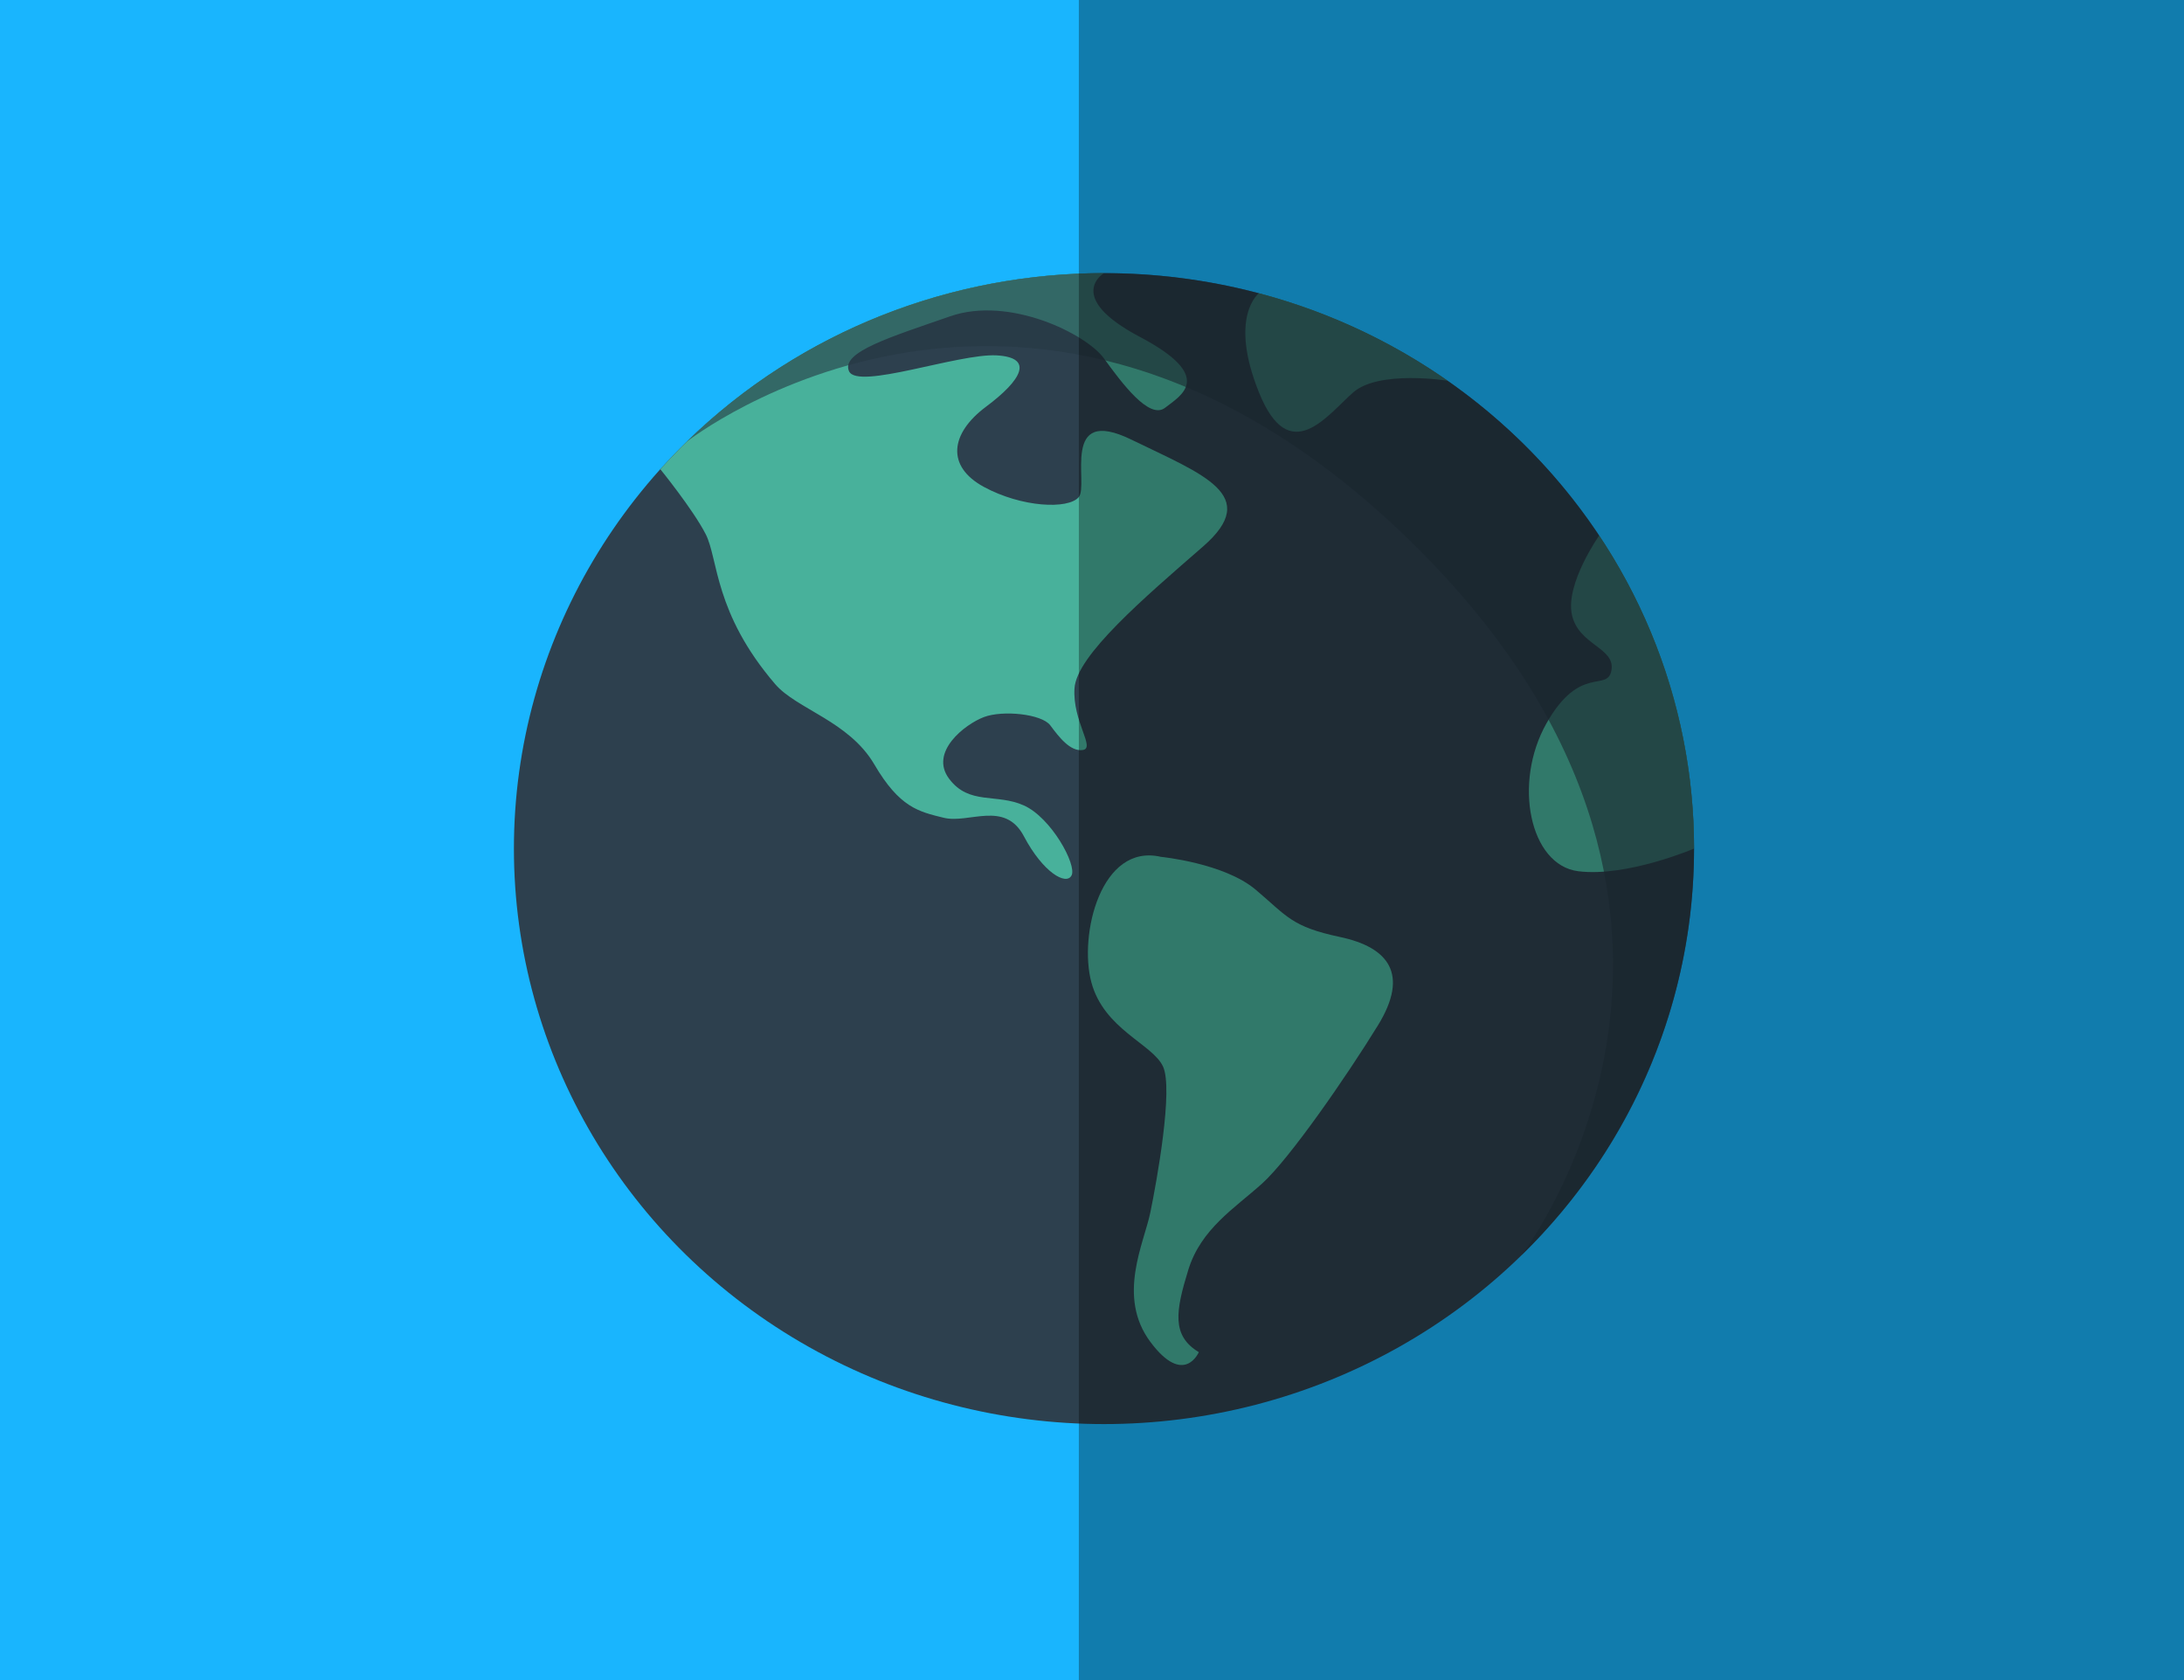 <?xml version="1.0" encoding="UTF-8" standalone="no"?>
<!-- Generator: Adobe Illustrator 19.0.0, SVG Export Plug-In . SVG Version: 6.00 Build 0)  -->

<svg
   xmlns:dc="http://purl.org/dc/elements/1.1/"
   xmlns:cc="http://creativecommons.org/ns#"
   xmlns:rdf="http://www.w3.org/1999/02/22-rdf-syntax-ns#"
   xmlns:svg="http://www.w3.org/2000/svg"
   xmlns="http://www.w3.org/2000/svg"
   xmlns:sodipodi="http://sodipodi.sourceforge.net/DTD/sodipodi-0.dtd"
   xmlns:inkscape="http://www.inkscape.org/namespaces/inkscape"
   version="1.1"
   id="Layer_1"
   x="0px"
   y="0px"
   viewBox="0 0 650 500"
   xml:space="preserve"
   inkscape:version="0.91 r"
   sodipodi:docname="internet.svg"
   width="650"
   height="500"><defs
     id="defs49" /><sodipodi:namedview
     pagecolor="#ffffff"
     bordercolor="#666666"
     borderopacity="1"
     objecttolerance="10"
     gridtolerance="10"
     guidetolerance="10"
     inkscape:pageopacity="0"
     inkscape:pageshadow="2"
     inkscape:window-width="1366"
     inkscape:window-height="719"
     id="namedview47"
     showgrid="false"
     inkscape:zoom="0.4609375"
     inkscape:cx="-17.355932"
     inkscape:cy="256"
     inkscape:window-x="0"
     inkscape:window-y="26"
     inkscape:window-maximized="1"
     inkscape:current-layer="Layer_1" /><g
     id="g17"
     transform="translate(0,-12)" /><g
     id="g19"
     transform="translate(0,-12)" /><g
     id="g21"
     transform="translate(0,-12)" /><g
     id="g23"
     transform="translate(0,-12)" /><g
     id="g25"
     transform="translate(0,-12)" /><g
     id="g27"
     transform="translate(0,-12)" /><g
     id="g29"
     transform="translate(0,-12)" /><g
     id="g31"
     transform="translate(0,-12)" /><g
     id="g33"
     transform="translate(0,-12)" /><g
     id="g35"
     transform="translate(0,-12)" /><g
     id="g37"
     transform="translate(0,-12)" /><g
     id="g39"
     transform="translate(0,-12)" /><g
     id="g41"
     transform="translate(0,-12)" /><g
     id="g43"
     transform="translate(0,-12)" /><g
     id="g45"
     transform="translate(0,-12)" /><rect
     style="opacity:1;fill:#19b5fe;fill-opacity:1;stroke:none;stroke-width:3;stroke-miterlimit:4;stroke-dasharray:none;stroke-opacity:1"
     id="rect4179"
     width="657.356"
     height="507.661"
     x="0"
     y="-1.153" /><g
     id="g3"
     transform="matrix(0.686,0,0,0.669,152.949,81.288)"><circle
       style="fill:#2d404e"
       cx="256"
       cy="256"
       r="256"
       id="circle5" /><path
       style="fill:#48b19b"
       d="m 512,256 c 0,-51.363 -15.124,-99.191 -41.165,-139.275 0,0 -14.604,21.334 -11.86,35.047 2.742,13.715 18.855,14.762 17.2,24.822 -1.655,10.06 -13.541,-2.879 -28.172,23.633 -14.63,26.514 -7.312,63.096 13.714,65.834 C 482.744,268.797 512,256 512,256 Z"
       id="path7"
       inkscape:connector-curvature="0" /><path
       style="fill:#48b19b"
       d="m 323.23,8.92 c 29.797,8.088 57.434,21.424 81.857,38.951 0,0 -29.684,-4.896 -40.929,5.158 -11.244,10.057 -27.643,33.832 -40.929,0 C 309.945,19.199 323.23,8.92 323.23,8.92 Z"
       id="path9"
       inkscape:connector-curvature="0" /><path
       style="fill:#48b19b"
       d="M 63.519,87.219 C 110.437,33.754 179.275,0 256,0 c 0,0 -17.368,10.516 15.546,28.344 32.915,17.83 17.828,26.057 10.971,31.543 C 275.661,65.373 263.768,48.916 256,37.946 248.231,26.973 214.868,10.061 189.266,19.206 c -25.601,9.145 -47.539,15.9 -43.885,24.408 3.653,8.506 47.539,-7.945 63.996,-7.035 16.457,0.912 10.971,10.967 -4.569,22.854 -15.542,11.887 -17.374,26.514 -0.916,35.656 16.456,9.146 36.566,10.061 41.143,4.576 4.574,-5.486 -8.229,-41.143 22.858,-25.602 31.087,15.541 56.688,24.691 31.087,47.545 -25.602,22.852 -54.857,48.461 -55.773,63.084 -0.916,14.625 9.146,26.52 3.66,27.43 -5.486,0.91 -10.521,-5.941 -14.176,-10.973 -3.653,-5.029 -20.571,-6.855 -28.799,-3.658 -8.229,3.197 -23.774,15.541 -15.086,27.428 8.689,11.889 20.565,6.396 32.454,11.883 11.887,5.486 22.972,26.365 20.696,31.084 -2.276,4.717 -12.409,-1.256 -20.696,-17.369 -8.289,-16.115 -23.835,-5.486 -34.773,-8.229 -10.939,-2.742 -19.168,-4.57 -30.14,-23.771 C 145.375,199.318 122.66,193.945 113.378,182.861 86.789,151.111 88.691,127.09 83.206,116.119 77.72,105.145 63.519,87.219 63.519,87.219 Z"
       id="path11"
       inkscape:connector-curvature="0" /><path
       style="fill:#48b19b"
       d="m 280.685,259.658 c 0,0 27.429,2.738 41.143,14.627 13.714,11.887 15.546,16.461 36.573,21.031 21.027,4.568 30.172,16.451 16.457,39.311 -13.714,22.857 -38.404,59.43 -50.287,70.402 -11.882,10.973 -26.512,20.115 -31.998,38.4 -5.485,18.283 -7.317,29.248 4.57,36.568 0,0 -6.396,15.545 -21.026,-4.57 -14.631,-20.117 -2.744,-43.885 0,-57.6 2.742,-13.713 10.055,-54.852 5.484,-64.914 -4.568,-10.059 -25.601,-16.461 -31.087,-37.486 -5.486,-21.026 4.115,-61.944 30.171,-55.769 z"
       id="path13"
       inkscape:connector-curvature="0" /><path
       style="opacity:0.6;fill:#253744;enable-background:new"
       d="m 74.98,74.983 c 99.975,-99.977 262.062,-99.975 362.038,0 99.976,99.973 99.976,262.062 0.001,362.037 0,0 116.148,-153.59 -48.293,-318.031 C 224.284,-45.453 74.98,74.983 74.98,74.983 Z"
       id="path15"
       inkscape:connector-curvature="0" /></g><rect
     y="-1.153"
     x="321.085"
     height="507.661"
     width="336.271"
     id="rect4181"
     style="opacity:0.317;fill:#000000;fill-opacity:1;stroke:none;stroke-width:3;stroke-miterlimit:4;stroke-dasharray:none;stroke-opacity:1" /></svg>